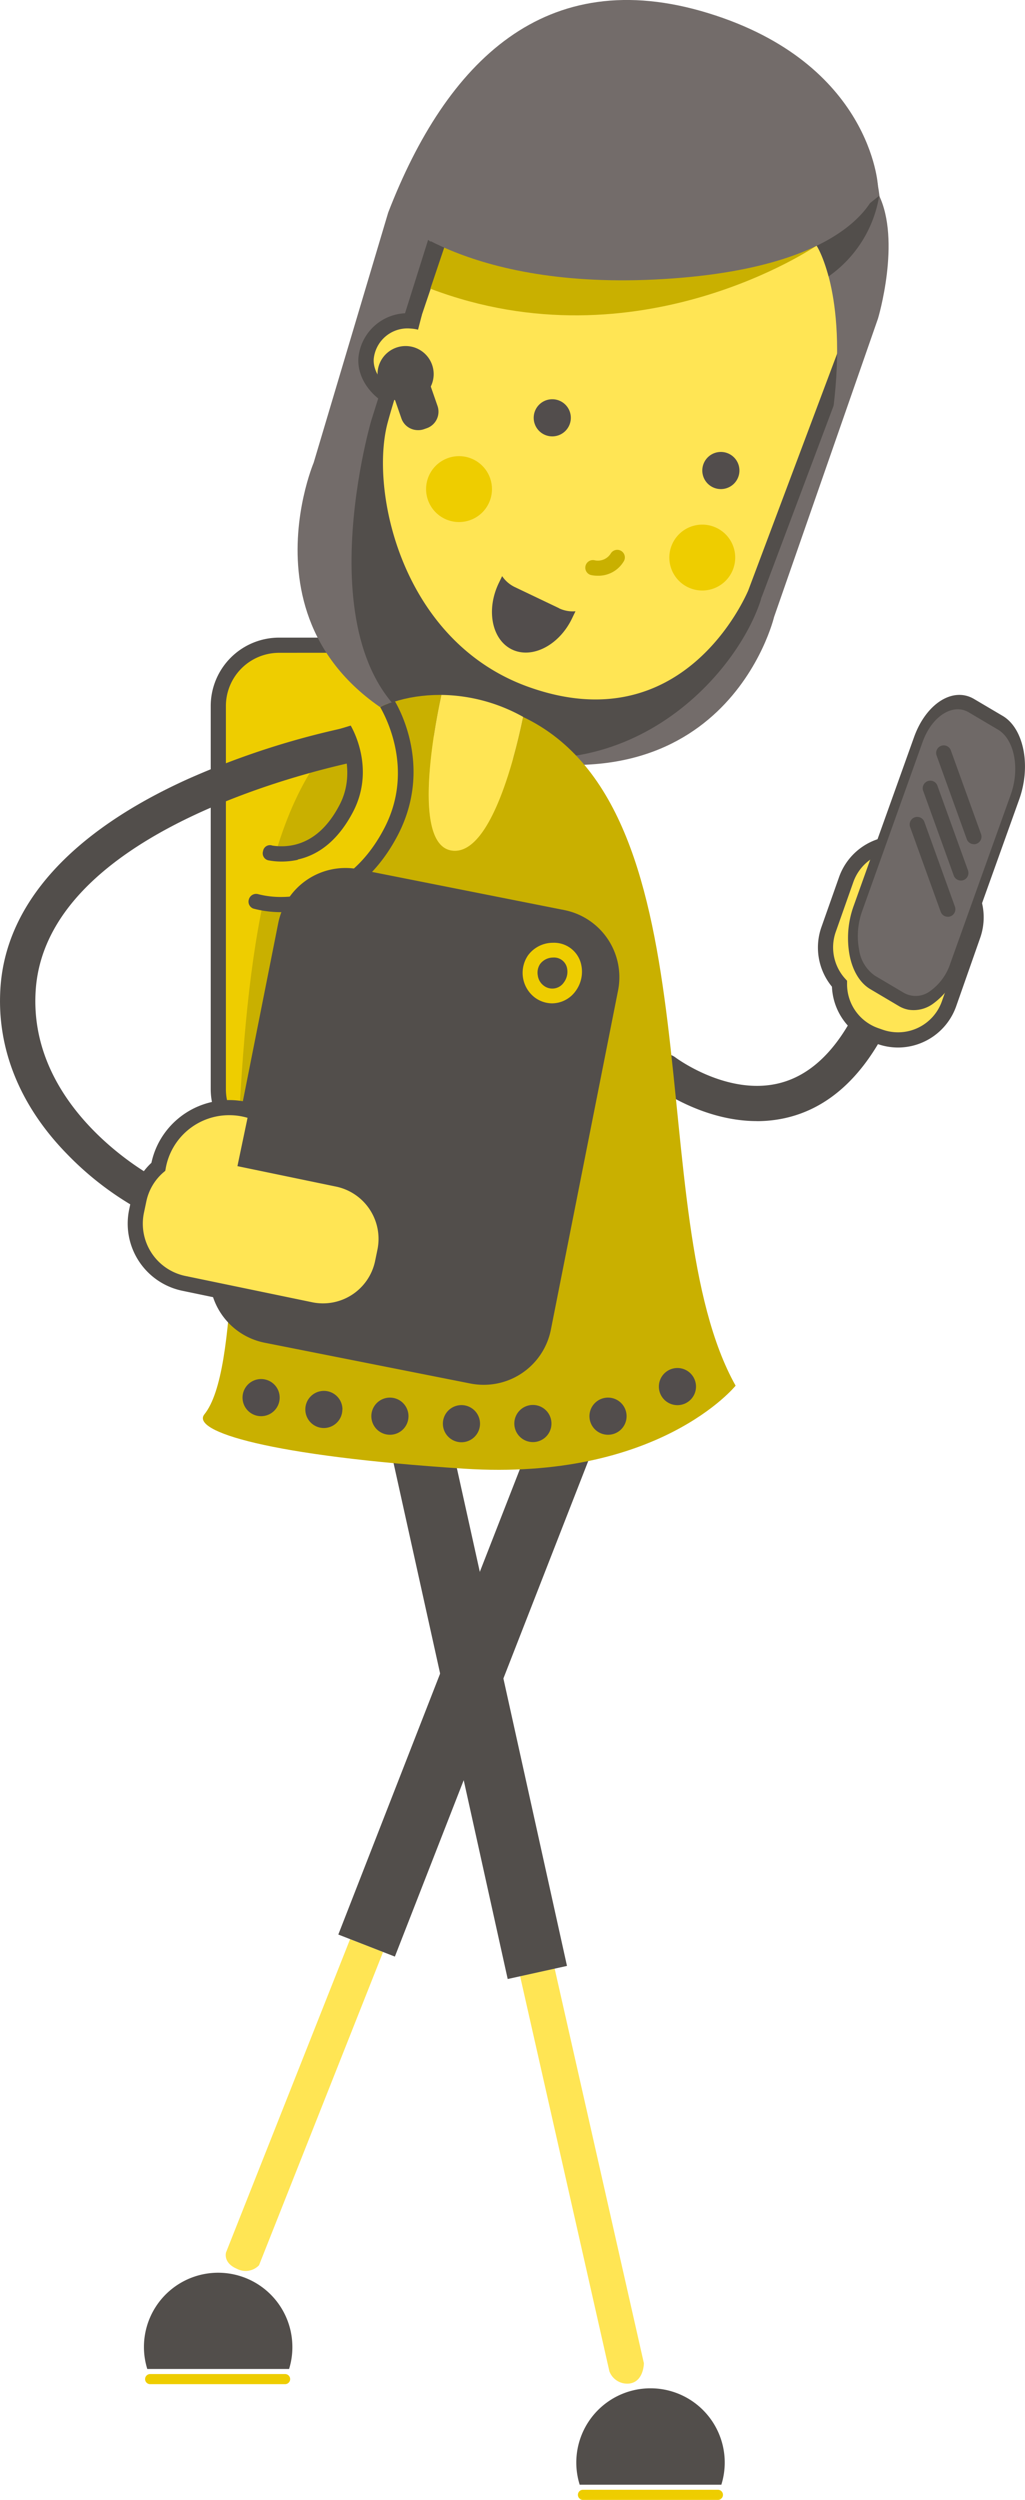 <svg xmlns="http://www.w3.org/2000/svg" xmlns:xlink="http://www.w3.org/1999/xlink" viewBox="0 0 202.6 493.98"><defs><style>.cls-1{fill:none;}.cls-2{fill:#ffe554;}.cls-3{fill:#524e4b;}.cls-4{fill:#eecd00;}.cls-5{fill:#736c6a;}.cls-6{clip-path:url(#clip-path);}.cls-7{fill:#524d4c;}.cls-8{fill:#c9b000;}.cls-9{fill:#6f6967;}</style><clipPath id="clip-path" transform="translate(0 0)"><rect class="cls-1" width="202.6" height="493.98"/></clipPath></defs><title>TechnoGirl</title><g id="Layer_2" data-name="Layer 2"><g id="Layer_1-2" data-name="Layer 1"><path class="cls-2" d="M120.43,468.5l-17.63-78,6.83-1.51,17.64,78s0,3.53-2.74,4a3.76,3.76,0,0,1-4.1-2.46" transform="translate(0 0)"/><polyline class="cls-3" points="100.35 391.07 77.38 287.26 89.1 284.67 112.07 388.48 100.35 391.07"/><path class="cls-2" d="M51.2,447.63a3.67,3.67,0,0,1-4.36.71c-2.81-1.19-2.16-3.25-2.16-3.25l24.52-61.9,6.52,2.54L51.2,447.63" transform="translate(0 0)"/><polyline class="cls-3" points="78.05 386.64 66.87 382.28 105.31 283.78 116.49 288.15 78.05 386.64"/><path class="cls-4" d="M101.33,227.21H55.15a12,12,0,0,1-12-12V139.46a12,12,0,0,1,12-12h46.18a12,12,0,0,1,12,12v75.75a12,12,0,0,1-12,12" transform="translate(0 0)"/><path class="cls-3" d="M101.33,228.71H55.15a13.51,13.51,0,0,1-13.5-13.5V139.46A13.52,13.52,0,0,1,55.15,126h46.18a13.51,13.51,0,0,1,13.5,13.5v75.75a13.51,13.51,0,0,1-13.5,13.5M55.15,129a10.52,10.52,0,0,0-10.5,10.5v75.75a10.52,10.52,0,0,0,10.5,10.5h46.18a10.51,10.51,0,0,0,10.5-10.5V139.46a10.51,10.51,0,0,0-10.5-10.5Z" transform="translate(0 0)"/><path class="cls-5" d="M76.73,42,62,91.43s-17.66,41.69,30.25,56.25c51,15.5,60.75-25.75,60.75-25.75l20.55-59s4.6-15.34.15-24.42" transform="translate(0 0)"/><g class="cls-6"><path class="cls-3" d="M84.63,47.37,73.36,83.18S58.49,134.09,87,145.75c34.69,14.18,58.21-11.44,63.34-27.07,4.11-12.54-65.73-71.31-65.73-71.31" transform="translate(0 0)"/><path class="cls-2" d="M168.33,66.44l-19.1,50.79s-13,31.58-45.42,19.88c-26-9.38-32.34-40.34-28.67-54s21-62.34,21-62.34,12.09-22.34,50-7.59c30,11.67,22.18,53.26,22.18,53.26" transform="translate(0 0)"/><path class="cls-3" d="M117.55,141.2a42,42,0,0,1-14.25-2.68c-26.69-9.63-33.46-41.45-29.61-55.8,3.64-13.57,20.86-62,21-62.45l.09-.21C95,19.82,108-3.27,146.69,11.79c12.8,5,20.85,16.1,23.28,32.17a75.27,75.27,0,0,1-.17,22.76l-.07.25-19.09,50.79c-.13.31-10,23.44-33.09,23.44m-20-119.8c-1,2.76-17.4,49-20.92,62.1-3.61,13.42,2.74,43.18,27.72,52.2,30.67,11.06,43-17.81,43.54-19l19-50.61c.42-2.46,6.43-40.7-21.26-51.47C110.52.94,98.37,20,97.51,21.4Z" transform="translate(0 0)"/></g><path class="cls-7" d="M145.17,95.48a3.67,3.67,0,1,0-5.18.19,3.67,3.67,0,0,0,5.18-.19" transform="translate(0 0)"/><path class="cls-7" d="M111.85,85.06a3.67,3.67,0,1,0-5.19.19,3.67,3.67,0,0,0,5.19-.19" transform="translate(0 0)"/><path class="cls-5" d="M161.41,48.54s6.12,9.23,3.32,32c0,0,12.5-22.63,8.8-43.88-3.26-18.78-12.12,10.75-12.12,10.75" transform="translate(0 0)"/><path class="cls-8" d="M118.15,113.77a6.4,6.4,0,0,1-1.31-.13,1.5,1.5,0,0,1,.7-2.92,3,3,0,0,0,3.18-1.34,1.5,1.5,0,1,1,2.53,1.61,5.82,5.82,0,0,1-5.1,2.78" transform="translate(0 0)"/><path class="cls-7" d="M110.51,120.19,101.73,116a6.35,6.35,0,0,1-2.48-2.15l-.68,1.41c-2.53,5.29-1.34,11.18,2.64,13.09s9.32-.85,11.86-6.15l.68-1.41a6.33,6.33,0,0,1-3.24-.58" transform="translate(0 0)"/><path class="cls-3" d="M173.76,38.71l-12.35,9.83s1.12,1.54,2.37,6.08a24.21,24.21,0,0,0,10-15.91" transform="translate(0 0)"/><path class="cls-4" d="M97.24,96.65a6.51,6.51,0,1,0-6.51,6.51,6.5,6.5,0,0,0,6.51-6.51" transform="translate(0 0)"/><path class="cls-4" d="M145.32,110.18a6.51,6.51,0,1,0-6.5,6.51,6.51,6.51,0,0,0,6.5-6.51" transform="translate(0 0)"/><path class="cls-3" d="M149.61,221.54c-11,0-19.9-6.71-20.33-7a3.5,3.5,0,0,1,4.24-5.57c.15.11,10,7.42,20.08,5.18,6-1.33,11.06-5.85,15.07-13.45a3.5,3.5,0,1,1,6.19,3.27c-5,9.52-11.69,15.24-19.8,17a25.79,25.79,0,0,1-5.45.58" transform="translate(0 0)"/><path class="cls-8" d="M103.4,141.66c-1.33,6.56-6.2,27.38-14,26.43-8.14-1-3.4-25.05-2.15-30.77l-.24,0c-54.11,0-32.77,125-46.61,142.16-2.71,3.37,12.78,8.24,51.28,10.74s53.72-16.4,53.72-16.4c-18.91-33.67-2.92-113.55-42-132.14" transform="translate(0 0)"/><path class="cls-2" d="M89.4,168.09c7.8.95,12.67-19.87,14-26.43a34,34,0,0,0-16.15-4.34c-1.25,5.72-6,29.78,2.15,30.77" transform="translate(0 0)"/><path class="cls-7" d="M55.28,276.19a3.67,3.67,0,1,0-3.67,3.66,3.67,3.67,0,0,0,3.67-3.66" transform="translate(0 0)"/><path class="cls-7" d="M67.69,278.53A3.67,3.67,0,1,0,64,282.19a3.67,3.67,0,0,0,3.67-3.66" transform="translate(0 0)"/><path class="cls-7" d="M80.74,279.85a3.67,3.67,0,1,0-3.67,3.67,3.66,3.66,0,0,0,3.67-3.67" transform="translate(0 0)"/><path class="cls-7" d="M94.88,281.3A3.67,3.67,0,1,0,91.21,285a3.67,3.67,0,0,0,3.67-3.67" transform="translate(0 0)"/><path class="cls-7" d="M109,281.3a3.67,3.67,0,1,0-3.66,3.67A3.66,3.66,0,0,0,109,281.3" transform="translate(0 0)"/><path class="cls-7" d="M123.85,279.85a3.67,3.67,0,1,0-3.67,3.67,3.66,3.66,0,0,0,3.67-3.67" transform="translate(0 0)"/><g class="cls-6"><path class="cls-7" d="M137.57,274a3.67,3.67,0,1,0-3.67,3.67,3.67,3.67,0,0,0,3.67-3.67" transform="translate(0 0)"/><path class="cls-3" d="M29.23,239.46a3.51,3.51,0,0,1-1.59-.38,61.12,61.12,0,0,1-14.36-11C3.9,218.5-.66,207.17.08,195.35c1-16.54,13.78-30.83,36.84-41.31a158.63,158.63,0,0,1,33.87-10.77A3.5,3.5,0,1,1,72,150.16c-.62.11-62.82,11.7-64.95,45.63-1.5,23.76,23.51,36.93,23.77,37.06a3.5,3.5,0,0,1-1.61,6.61" transform="translate(0 0)"/></g><path class="cls-4" d="M55.55,178.75a19.3,19.3,0,0,1-5.48-.76l-1.43-.43L51.53,168l1.4.37a11.48,11.48,0,0,0,2.69.29,12.61,12.61,0,0,0,2.89-.32c4.11-.93,7.47-3.88,10-8.74,4.09-8-.36-15.33-.56-15.64v-.82s2.85-1.42,4.16-2.11,4.42-1.91,4.57-2l.51.33a26.27,26.27,0,0,1,.23,24.77c-6.73,13.13-17.5,14.55-21.82,14.55" transform="translate(0 0)"/><g class="cls-6"><path class="cls-8" d="M161.41,48.54s-35.19,24.14-76.34,8.51l3-8.92,73.3.41" transform="translate(0 0)"/><path class="cls-5" d="M76.73,42s14.75,15.56,54.5,13.14,42.3-18.43,42.3-18.43S172.26,12.52,140,2.6,88.23,12.25,76.73,42" transform="translate(0 0)"/></g><path class="cls-2" d="M186.08,171.22a10.66,10.66,0,0,0-18.82,2.55l-3.49,9.86a10.73,10.73,0,0,0,2.16,10.72A10.73,10.73,0,0,0,173,204.54l.91.32a10.73,10.73,0,0,0,13.64-6.52l4.79-13.57a10.71,10.71,0,0,0-6.3-13.55" transform="translate(0 0)"/><g class="cls-6"><path class="cls-3" d="M177.5,207a12.2,12.2,0,0,1-4.05-.7l-.91-.32a12.21,12.21,0,0,1-8.1-11,12.19,12.19,0,0,1-2.08-11.78l3.48-9.86A12.17,12.17,0,0,1,187,170a12.26,12.26,0,0,1,6.76,15.28L189,198.84A12.21,12.21,0,0,1,177.5,207m-.16-38.83a9.21,9.21,0,0,0-8.67,6.13l-3.48,9.86a9.22,9.22,0,0,0,1.85,9.22l.39.43v.58a9.18,9.18,0,0,0,6.11,8.76l.91.32a9.19,9.19,0,0,0,11.72-5.6l4.8-13.57a9.24,9.24,0,0,0-5.42-11.65l-.44-.16-.27-.38a9.11,9.11,0,0,0-7.5-3.94Z" transform="translate(0 0)"/><path class="cls-9" d="M178.17,197.48l-5.69-3.36c-3.69-2.19-5-8.78-2.89-14.65l11.93-33.31c2.1-5.87,6.84-8.89,10.53-6.71l5.69,3.37c3.69,2.18,5,8.78,2.89,14.65L188.7,190.78c-2.1,5.87-6.84,8.89-10.53,6.7" transform="translate(0 0)"/><path class="cls-3" d="M179.53,199.52a5.82,5.82,0,0,1-1.84-.7h0L172,195.45c-2-1.19-3.46-3.56-4.07-6.68a18.67,18.67,0,0,1,.82-9.8l11.92-33.31c2.37-6.62,7.68-10,11.85-7.54l5.69,3.36c4.16,2.47,5.62,9.86,3.25,16.48l-11.93,33.31a14,14,0,0,1-5.25,7.18,6.49,6.49,0,0,1-4.76,1.07m10.62-59.28c-2.94-.57-6.21,2-7.79,6.41L170.43,180a14.58,14.58,0,0,0-.63,7.62,7.5,7.5,0,0,0,3.16,5.2l5.69,3.37a4.74,4.74,0,0,0,5.13-.29,10.88,10.88,0,0,0,4.08-5.58L199.79,157c1.84-5.15.71-10.9-2.53-12.82l-5.68-3.36A4.65,4.65,0,0,0,190.15,140.24Z" transform="translate(0 0)"/></g><path class="cls-3" d="M192.5,166.82a1.5,1.5,0,0,1-1.41-1l-6-16.63a1.5,1.5,0,0,1,2.82-1l6,16.63a1.5,1.5,0,0,1-.9,1.92,1.52,1.52,0,0,1-.51.09" transform="translate(0 0)"/><path class="cls-3" d="M189.92,174a1.5,1.5,0,0,1-1.41-1l-6-16.63a1.5,1.5,0,1,1,2.82-1l6,16.63a1.5,1.5,0,0,1-.9,1.92,1.52,1.52,0,0,1-.51.09" transform="translate(0 0)"/><path class="cls-3" d="M187.34,181.16a1.49,1.49,0,0,1-1.41-1l-6-16.63a1.5,1.5,0,1,1,2.82-1l6,16.63a1.5,1.5,0,0,1-.9,1.92,1.52,1.52,0,0,1-.51.09" transform="translate(0 0)"/><path class="cls-3" d="M93.27,271.92l-40.68-8.06a12,12,0,0,1-9.44-14.1l13.29-67.08a12,12,0,0,1,14.11-9.43l40.68,8.06a12,12,0,0,1,9.44,14.1l-13.29,67.08a12,12,0,0,1-14.11,9.43" transform="translate(0 0)"/><path class="cls-3" d="M95.61,273.65A13.85,13.85,0,0,1,93,273.4L52.3,265.33a13.52,13.52,0,0,1-10.62-15.87L55,182.39a13.56,13.56,0,0,1,15.87-10.62l40.68,8.07a13.52,13.52,0,0,1,10.62,15.86l-13.29,67.08a13.52,13.52,0,0,1-13.24,10.87m-27.4-99.13A10.52,10.52,0,0,0,57.92,183l-13.3,67.07a10.55,10.55,0,0,0,8.26,12.34l40.68,8.06a10.51,10.51,0,0,0,12.35-8.26l13.29-67.07a10.55,10.55,0,0,0-8.26-12.34l-40.68-8.06A10.18,10.18,0,0,0,68.21,174.52Z" transform="translate(0 0)"/><path class="cls-2" d="M75.6,249.5l.48-2.29A12,12,0,0,0,66.77,233L48.7,229.27l1.94-9.36a14.26,14.26,0,0,0-19.36,10.66,11.93,11.93,0,0,0-3.83,6.55L27,239.41a12,12,0,0,0,9.32,14.18l25.13,5.22A12,12,0,0,0,75.6,249.5" transform="translate(0 0)"/><path class="cls-3" d="M63.86,260.56a13.58,13.58,0,0,1-2.75-.28L36,255.06a13.55,13.55,0,0,1-10.48-16l.48-2.28a13.27,13.27,0,0,1,3.93-7,15.53,15.53,0,0,1,1.58-4.25,15.77,15.77,0,0,1,19.71-7l1.16.47-1.89,9.12,16.6,3.44a13.55,13.55,0,0,1,10.48,16l-.48,2.28a13.52,13.52,0,0,1-13.21,10.76M45.31,220.37a12.72,12.72,0,0,0-12.55,10.48l-.09.51-.4.34a10.37,10.37,0,0,0-3.35,5.73l-.48,2.28a10.55,10.55,0,0,0,8.15,12.42l25.13,5.21a10.52,10.52,0,0,0,12.42-8.15l.47-2.28a10.55,10.55,0,0,0-8.15-12.42l-19.53-4.05,2-9.55A12.74,12.74,0,0,0,45.31,220.37Z" transform="translate(0 0)"/><path class="cls-4" d="M109.11,198.27a5.78,5.78,0,0,1-3.37-1.13,6.13,6.13,0,0,1-1.36-8.37,6.11,6.11,0,0,1,4.94-2.47,5.49,5.49,0,0,1,5.45,3.89,6.45,6.45,0,0,1-1,5.66,5.78,5.78,0,0,1-4.62,2.42m.21-9.05a3.23,3.23,0,0,0-2.59,1.26,3.07,3.07,0,0,0-.47,2.29,3,3,0,0,0,1.17,2,2.76,2.76,0,0,0,4-.66A3.5,3.5,0,0,0,112,191,2.62,2.62,0,0,0,109.32,189.22Z" transform="translate(0 0)"/><path class="cls-3" d="M58.84,169.85c4.57-1,8.26-4.25,11-9.53,4.17-8.14.19-15.71-.52-16.94l-2.89.88c.6,1,4.18,8,.74,14.69-2.29,4.45-5.3,7.14-9,8a11.32,11.32,0,0,1-2.55.28,10.8,10.8,0,0,1-1.8-.14A1.37,1.37,0,0,0,52,168.17,1.42,1.42,0,0,0,53,170a13.76,13.76,0,0,0,2.67.25,15,15,0,0,0,3.22-.35" transform="translate(0 0)"/><path class="cls-3" d="M78.07,138.6s-1.12.34-1.68.56-1.25.55-1.25.55c1,1.77,6.79,12.31.9,23.8-5.57,10.85-14.2,13.74-20.49,13.74a18,18,0,0,1-4.62-.58,1.49,1.49,0,0,0-1.74,1.06,1.46,1.46,0,0,0,.87,1.81,21.26,21.26,0,0,0,5.49.71c4.59,0,16-1.5,23.16-15.37,6.59-12.87.55-24.25-.64-26.28" transform="translate(0 0)"/><path class="cls-3" d="M57.14,468.13a14.41,14.41,0,0,0,.65-4.33,14.67,14.67,0,1,0-28.68,4.33h28" transform="translate(0 0)"/><path class="cls-3" d="M142.58,491a14.67,14.67,0,1,0-28,0h28" transform="translate(0 0)"/><path class="cls-4" d="M56.35,471.13H29.68a1,1,0,0,1,0-2H56.35a1,1,0,1,1,0,2" transform="translate(0 0)"/><path class="cls-4" d="M141.9,494H115.23a1,1,0,0,1,0-2H141.9a1,1,0,0,1,0,2" transform="translate(0 0)"/><path class="cls-2" d="M77.9,78.89c-3.14-1.32-5.78-4.66-5.56-8.07a8.21,8.21,0,0,1,8.94-7.39A9.31,9.31,0,0,1,83,63.7" transform="translate(0 0)"/><path class="cls-3" d="M77.32,80.28c-3.43-1.45-6.76-5.2-6.48-9.56a9.73,9.73,0,0,1,10.54-8.79,10.83,10.83,0,0,1,2,.32l-.75,2.9a7.4,7.4,0,0,0-1.41-.22,6.7,6.7,0,0,0-7.35,6c-.18,2.83,2.23,5.58,4.66,6.6l-1.17,2.77" transform="translate(0 0)"/><path class="cls-3" d="M83.83,83.2l-.59.21a2,2,0,0,1-2.49-1.21l-2.48-7.13a2,2,0,0,1,1.21-2.5l.59-.2a2,2,0,0,1,2.49,1.2L85,80.71a2,2,0,0,1-1.21,2.49" transform="translate(0 0)"/><path class="cls-3" d="M82.6,85a3.48,3.48,0,0,1-1.51-.35,3.42,3.42,0,0,1-1.76-2l-2.48-7.14A3.47,3.47,0,0,1,79,71.16l.6-.21A3.46,3.46,0,0,1,84,73.08l2.48,7.14a3.46,3.46,0,0,1-2.13,4.4l-.6.21A3.39,3.39,0,0,1,82.6,85M80.71,73.76l-.15,0L80,74a.45.45,0,0,0-.28.58l2.48,7.14a.45.45,0,0,0,.58.28l.59-.2a.46.46,0,0,0,.28-.59l-2.48-7.13a.43.43,0,0,0-.23-.26A.44.44,0,0,0,80.71,73.76Z" transform="translate(0 0)"/><path class="cls-3" d="M80.17,69.88h0a4.05,4.05,0,1,0,4,4.05,4.06,4.06,0,0,0-4-4.05" transform="translate(0 0)"/><path class="cls-3" d="M80.17,79.48a5.55,5.55,0,1,1,5.55-5.55,5.56,5.56,0,0,1-5.55,5.55m0-8.1a2.55,2.55,0,1,0,2.55,2.55A2.55,2.55,0,0,0,80.17,71.38Z" transform="translate(0 0)"/></g></g></svg>